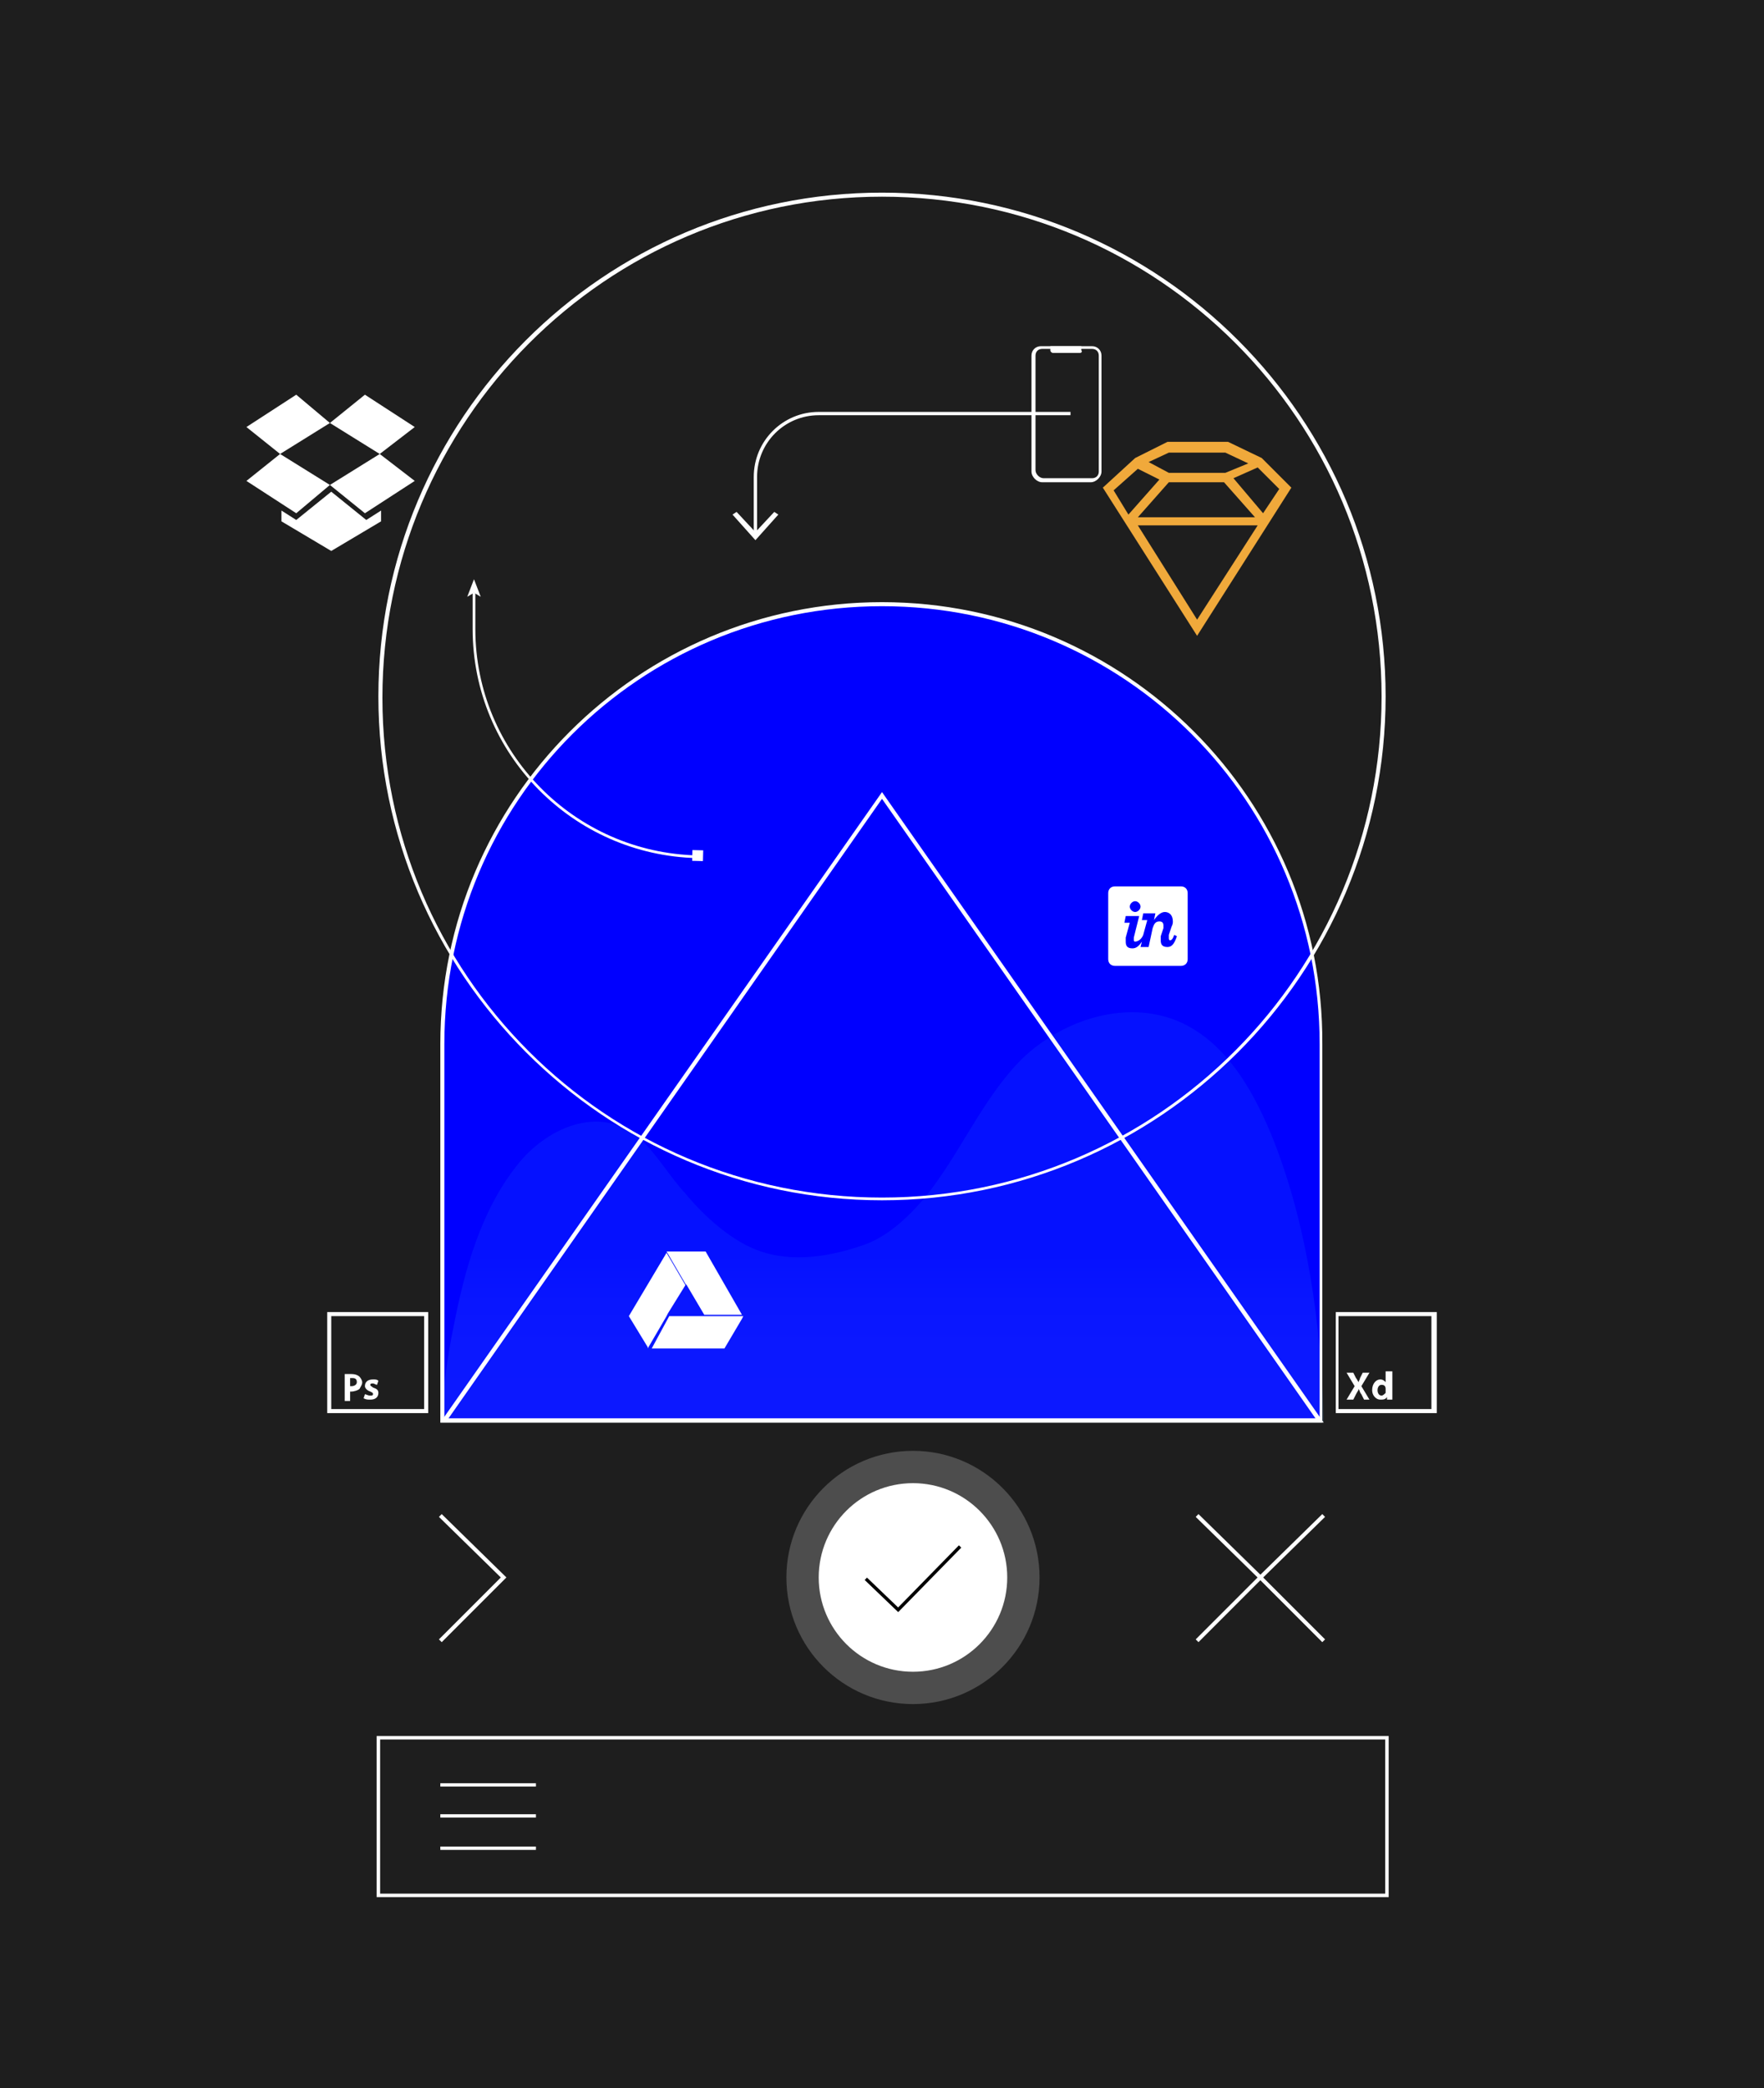 <?xml version="1.0" encoding="utf-8"?>
<!-- Generator: Adobe Illustrator 22.1.0, SVG Export Plug-In . SVG Version: 6.00 Build 0)  -->
<svg version="1.1" id="Layer_1" xmlns="http://www.w3.org/2000/svg" xmlns:xlink="http://www.w3.org/1999/xlink" x="0px" y="0px"
	 viewBox="0 0 131 155" style="enable-background:new 0 0 131 155;" xml:space="preserve">
<style type="text/css">
	.st0{fill:#1E1E1E;}
	.st1{fill:#0000FF;}
	.st2{opacity:0.22;fill:url(#SVGID_2_);}
	.st3{fill:#FFFFFF;}
	.st4{fill:none;stroke:#FFFFFF;stroke-width:0.292;stroke-miterlimit:10;}
	.st5{opacity:0.21;fill:#FFFFFF;enable-background:new    ;}
	.st6{fill:none;stroke:#000000;stroke-width:0.246;stroke-miterlimit:10;}
	.st7{fill:none;stroke:#FFFFFF;stroke-width:0.246;stroke-miterlimit:10;}
	.st8{fill:none;stroke:#FFFFFF;stroke-width:0.257;stroke-miterlimit:10;}
	.st9{fill:#F0A93B;}
	.st10{opacity:8.999630e-02;}
	.st11{clip-path:url(#SVGID_4_);fill:none;stroke:#000000;stroke-width:0.25;stroke-miterlimit:10;}
	.st12{clip-path:url(#SVGID_6_);fill:none;stroke:#000000;stroke-width:0.25;stroke-miterlimit:10;}
	.st13{clip-path:url(#SVGID_8_);fill:none;stroke:#000000;stroke-width:0.25;stroke-miterlimit:10;}
	.st14{clip-path:url(#SVGID_10_);fill:none;stroke:#000000;stroke-width:0.25;stroke-miterlimit:10;}
	.st15{clip-path:url(#SVGID_12_);fill:none;stroke:#000000;stroke-width:0.25;stroke-miterlimit:10;}
	.st16{clip-path:url(#SVGID_14_);fill:none;stroke:#000000;stroke-width:0.25;stroke-miterlimit:10;}
	.st17{clip-path:url(#SVGID_16_);fill:none;stroke:#000000;stroke-width:0.25;stroke-miterlimit:10;}
	.st18{clip-path:url(#SVGID_18_);fill:none;stroke:#000000;stroke-width:0.25;stroke-miterlimit:10;}
	.st19{clip-path:url(#SVGID_20_);fill:none;stroke:#000000;stroke-width:0.25;stroke-miterlimit:10;}
	.st20{clip-path:url(#SVGID_22_);fill:none;stroke:#000000;stroke-width:0.25;stroke-miterlimit:10;}
	.st21{clip-path:url(#SVGID_24_);fill:none;stroke:#000000;stroke-width:0.25;stroke-miterlimit:10;}
	.st22{clip-path:url(#SVGID_26_);fill:none;stroke:#000000;stroke-width:0.25;stroke-miterlimit:10;}
	.st23{clip-path:url(#SVGID_28_);fill:none;stroke:#000000;stroke-width:0.25;stroke-miterlimit:10;}
	.st24{clip-path:url(#SVGID_30_);fill:none;stroke:#000000;stroke-width:0.25;stroke-miterlimit:10;}
	.st25{clip-path:url(#SVGID_32_);fill:none;stroke:#000000;stroke-width:0.25;stroke-miterlimit:10;}
	.st26{fill:none;stroke:#000000;stroke-width:0.25;stroke-miterlimit:10;}
	.st27{fill:none;stroke:#FFFFFF;stroke-width:0.2;stroke-miterlimit:10;}
</style>
<rect class="st0" width="131" height="155"/>
<path class="st1" d="M32.9,105.5v-28c0-18,14.6-32.6,32.6-32.6s32.6,14.6,32.6,32.6v28H32.9z"/>
<linearGradient id="SVGID_2_" gradientUnits="userSpaceOnUse" x1="65.5" y1="118.402" x2="65.5" y2="92.842">
	<stop  offset="5.408654e-04" style="stop-color:#6ACBFF;stop-opacity:0.2"/>
	<stop  offset="0.192" style="stop-color:#68C7FF;stop-opacity:0.353"/>
	<stop  offset="0.367" style="stop-color:#60BCFF;stop-opacity:0.494"/>
	<stop  offset="0.536" style="stop-color:#54AAFF;stop-opacity:0.629"/>
	<stop  offset="0.701" style="stop-color:#4390FF;stop-opacity:0.76"/>
	<stop  offset="0.861" style="stop-color:#2C6EFF;stop-opacity:0.889"/>
	<stop  offset="1" style="stop-color:#154BFF"/>
</linearGradient>
<path class="st2" d="M32.7,105.6c0.2-2.4,0.5-4.8,1-7.2c0.8-4.1,2-8.5,4.7-11.9c2.1-2.7,6.1-4.6,9.1-2c1.3,1.2,2.2,2.8,3.4,4.1
	c1.4,1.7,3.5,3.6,5.6,4.3c2.4,0.8,5,0.4,7.4-0.4c1.9-0.6,3.4-2,4.7-3.5c2.7-3.3,4.3-7.4,7.3-10.4c3-2.9,7.8-4.5,11.8-2.7
	c3.5,1.6,5.5,5.3,6.9,8.8c2.5,6.4,3.5,13.6,3.7,20.5c0,0.1,0,0.3,0,0.4H32.7z"/>
<path class="st3" d="M65.5,45C83.5,45,98,59.5,98,77.5v27.8H33V77.5C33,59.5,47.5,45,65.5,45 M65.5,44.7L65.5,44.7
	c-18.1,0-32.8,14.7-32.8,32.8v28.1h65.5V77.5C98.3,59.4,83.6,44.7,65.5,44.7z"/>
<path class="st3" d="M65.5,14.6c20.5,0,37.1,16.6,37.1,37.1S86,88.9,65.5,88.9S28.4,72.3,28.4,51.8S45,14.6,65.5,14.6 M65.5,14.3
	c-20.7,0-37.4,16.8-37.4,37.4s16.8,37.4,37.4,37.4s37.4-16.8,37.4-37.4S86.2,14.3,65.5,14.3z"/>
<g>
	<path class="st3" d="M65.5,59.3l32.2,46H33.3L65.5,59.3 M65.5,58.8l-32.8,46.8h65.6L65.5,58.8L65.5,58.8z"/>
</g>
<polyline class="st4" points="32.7,112.5 37.4,117.1 32.7,121.8 "/>
<polyline class="st4" points="88.9,112.5 93.6,117.1 88.9,121.8 "/>
<polyline class="st4" points="98.3,112.5 93.6,117.1 98.3,121.8 "/>
<circle class="st5" cx="67.8" cy="117.1" r="9.4"/>
<circle class="st3" cx="67.8" cy="117.1" r="7"/>
<polyline class="st6" points="64.3,117.2 66.7,119.5 71.3,114.8 "/>
<path class="st7" d="M56.1,39.6v-4.2c0-2.6,2.1-4.7,4.7-4.7h18.7"/>
<polygon class="st3" points="57.8,38.2 57.5,38 56.1,39.5 54.7,38 54.4,38.2 56.1,40.1 "/>
<rect x="28.1" y="129" class="st8" width="74.9" height="11.7"/>
<line class="st7" x1="32.7" y1="132.5" x2="39.8" y2="132.5"/>
<line class="st7" x1="32.7" y1="134.8" x2="39.8" y2="134.8"/>
<line class="st7" x1="32.7" y1="137.2" x2="39.8" y2="137.2"/>
<g>
	<path class="st3" d="M81.1,25.7h-3.8c-0.4,0-0.7,0.3-0.7,0.7V35c0,0.4,0.4,0.8,0.8,0.8H81c0.4,0,0.8-0.4,0.8-0.8v-8.6
		C81.8,26,81.5,25.7,81.1,25.7 M81.6,35c0,0.3-0.2,0.5-0.5,0.5h-3.6c-0.3,0-0.6-0.3-0.6-0.6v-8.5c0-0.3,0.2-0.5,0.5-0.5h3.7
		c0.3,0,0.5,0.2,0.5,0.5V35z"/>
	<path class="st3" d="M80.2,26.2h-2c-0.1,0-0.2-0.1-0.2-0.2v-0.3h2.3V26C80.4,26.1,80.3,26.2,80.2,26.2"/>
</g>
<g>
	<polygon class="st3" points="55.2,97.7 55.1,97.9 53.8,100.1 48.4,100.1 49.7,97.7 	"/>
	<polyline class="st3" points="52.3,97.6 51,95.4 50.9,95.3 49.5,92.9 52.4,92.9 55.1,97.6 	"/>
	<polygon class="st3" points="50.9,95.4 49.6,97.5 49.5,97.7 48.1,100.1 48.1,100 46.7,97.7 49.5,93 	"/>
</g>
<path class="st9" d="M93.7,34l-2.5-1.2h-4.5L84.3,34l-2.4,2.2l7,11l7-11L93.7,34z M86.8,33.6H91l1.7,0.8L91,35.1h-4.2l-1.5-0.8
	L86.8,33.6z M93.2,38.4h-8.7l2.3-2.6h4.1L93.2,38.4z M82.7,36.4l1.8-1.6l1.6,0.8l-2.3,2.6L82.7,36.4z M88.9,46l-4.4-7h8.9L88.9,46z
	 M91.6,35.5l1.8-0.8l1.6,1.6l-1.2,1.8L91.6,35.5z"/>
<g>
	<path class="st3" d="M31.5,104.6h-6.9v-6.9h6.9V104.6z M31.8,97.4h-7.5v7.5h7.5V97.4z"/>
	<path class="st3" d="M25.5,102c0.1,0,0.3,0,0.6,0c0.3,0,0.5,0.1,0.6,0.2s0.2,0.3,0.2,0.4c0,0.2-0.1,0.3-0.2,0.5
		c-0.1,0.1-0.4,0.2-0.6,0.2c-0.1,0-0.1,0-0.1,0v0.7h-0.4v-2C25.6,102,25.5,102,25.5,102z M26,102.9h0.1c0.2,0,0.4-0.1,0.4-0.3
		c0-0.2-0.1-0.3-0.3-0.3c-0.1,0-0.1,0-0.2,0V102.9z"/>
	<path class="st3" d="M27.1,103.5c0.1,0,0.2,0.1,0.4,0.1c0.1,0,0.2,0,0.2-0.1s0-0.1-0.2-0.2c-0.3-0.1-0.4-0.3-0.4-0.4
		c0-0.3,0.2-0.5,0.6-0.5c0.2,0,0.3,0,0.4,0.1l-0.1,0.3c-0.1,0-0.2-0.1-0.3-0.1c-0.1,0-0.2,0-0.2,0.1s0.1,0.1,0.2,0.2
		c0.3,0.1,0.4,0.2,0.4,0.4c0,0.3-0.2,0.5-0.6,0.5c-0.2,0-0.3,0-0.5-0.1L27.1,103.5z"/>
</g>
<g>
	<path class="st3" d="M106.3,104.6h-6.9v-6.9h6.9V104.6z M106.7,97.4h-7.5v7.5h7.5V97.4z"/>
	<path class="st3" d="M101.3,103.9l-0.2-0.4c-0.1-0.1-0.1-0.2-0.2-0.4l0,0c0,0.1-0.1,0.2-0.2,0.4l-0.2,0.4H100l0.6-1l-0.6-1h0.5
		l0.2,0.4c0.1,0.1,0.1,0.2,0.2,0.3l0,0c0-0.1,0.1-0.2,0.1-0.3l0.2-0.4h0.5l-0.6,1l0.6,1H101.3z"/>
	<path class="st3" d="M103.4,101.8v1.7c0,0.2,0,0.3,0,0.4H103v-0.2l0,0c-0.1,0.2-0.3,0.2-0.5,0.2c-0.3,0-0.6-0.3-0.6-0.7
		c0-0.5,0.3-0.8,0.6-0.8c0.2,0,0.3,0.1,0.4,0.2l0,0v-0.8C102.9,101.8,103.4,101.8,103.4,101.8z M102.9,103.1
		C102.9,103.1,102.9,103,102.9,103.1c0-0.2-0.1-0.3-0.3-0.3c-0.2,0-0.3,0.2-0.3,0.4c0,0.2,0.1,0.4,0.3,0.4c0.1,0,0.2-0.1,0.3-0.2
		v-0.1V103.1z"/>
</g>
<path class="st3" d="M87.7,65.8h-4.9c-0.3,0-0.5,0.2-0.5,0.5v4.9c0,0.3,0.2,0.5,0.5,0.5h4.9c0.3,0,0.5-0.2,0.5-0.5v-4.9
	C88.2,66,88,65.8,87.7,65.8 M84.3,66.9c0.2,0,0.4,0.2,0.4,0.4c0,0.2-0.2,0.4-0.4,0.4c-0.2,0-0.4-0.2-0.4-0.4S84.1,66.9,84.3,66.9
	 M86.7,70.3c-0.4,0-0.5-0.2-0.5-0.5c0-0.1,0-0.2,0-0.3l0.2-0.6c0-0.1,0-0.1,0-0.2c0-0.2-0.1-0.3-0.3-0.3c-0.3,0-0.4,0.2-0.5,0.5
	l-0.3,1.4h-0.6l0.1-0.4c-0.2,0.3-0.4,0.5-0.7,0.5c-0.4,0-0.5-0.2-0.5-0.5c0-0.1,0-0.2,0-0.3l0.3-1.1h-0.4l0.1-0.5h1l-0.4,1.6
	c0,0.1,0,0.2,0,0.2c0,0.1,0.1,0.1,0.1,0.1s0.4,0,0.6-0.5l0.3-1.1h-0.4l0.1-0.5h0.9l-0.1,0.5c0.2-0.3,0.5-0.6,0.8-0.6
	s0.6,0.2,0.6,0.7c0,0.1,0,0.2-0.1,0.4l-0.2,0.6c0,0.1,0,0.1,0,0.2s0,0.2,0.1,0.2s0.2-0.1,0.3-0.4l0.2,0.1
	C87.2,70.1,87,70.3,86.7,70.3"/>
<g class="st10">
	<g>
		<g>
			<g>
				<defs>
					<rect id="SVGID_3_" x="213.5" y="-78.4" width="69.2" height="69.2"/>
				</defs>
				<clipPath id="SVGID_4_">
					<use xlink:href="#SVGID_3_"  style="overflow:visible;"/>
				</clipPath>
				<rect x="214" y="-78" class="st11" width="68.3" height="68.3"/>
			</g>
		</g>
		<g>
			<g>
				<defs>
					<rect id="SVGID_5_" x="213.5" y="-78.4" width="69.2" height="69.2"/>
				</defs>
				<clipPath id="SVGID_6_">
					<use xlink:href="#SVGID_5_"  style="overflow:visible;"/>
				</clipPath>
				<rect x="231.1" y="-78" class="st12" width="34.2" height="68.3"/>
			</g>
		</g>
		<g>
			<g>
				<defs>
					<rect id="SVGID_7_" x="213.5" y="-78.4" width="69.2" height="69.2"/>
				</defs>
				<clipPath id="SVGID_8_">
					<use xlink:href="#SVGID_7_"  style="overflow:visible;"/>
				</clipPath>
				<line class="st13" x1="248.1" y1="-9.7" x2="248.1" y2="-78"/>
			</g>
		</g>
		<g>
			<g>
				<defs>
					<rect id="SVGID_9_" x="213.5" y="-78.4" width="69.2" height="69.2"/>
				</defs>
				<clipPath id="SVGID_10_">
					<use xlink:href="#SVGID_9_"  style="overflow:visible;"/>
				</clipPath>
				<rect x="214" y="-60.9" class="st14" width="68.3" height="34.2"/>
			</g>
		</g>
		<g>
			<g>
				<defs>
					<rect id="SVGID_11_" x="213.5" y="-78.4" width="69.2" height="69.2"/>
				</defs>
				<clipPath id="SVGID_12_">
					<use xlink:href="#SVGID_11_"  style="overflow:visible;"/>
				</clipPath>
				<line class="st15" x1="282.3" y1="-43.9" x2="214" y2="-43.9"/>
			</g>
		</g>
		<g>
			<g>
				<defs>
					<rect id="SVGID_13_" x="213.5" y="-78.4" width="69.2" height="69.2"/>
				</defs>
				<clipPath id="SVGID_14_">
					<use xlink:href="#SVGID_13_"  style="overflow:visible;"/>
				</clipPath>
				<line class="st16" x1="214" y1="-9.7" x2="282.3" y2="-78"/>
			</g>
		</g>
		<g>
			<g>
				<defs>
					<rect id="SVGID_15_" x="213.5" y="-78.4" width="69.2" height="69.2"/>
				</defs>
				<clipPath id="SVGID_16_">
					<use xlink:href="#SVGID_15_"  style="overflow:visible;"/>
				</clipPath>
				<line class="st17" x1="282.3" y1="-9.7" x2="214" y2="-78"/>
			</g>
		</g>
		<g>
			<g>
				<defs>
					
						<rect id="SVGID_17_" x="213.5" y="-78.6" transform="matrix(0.434 -0.901 0.901 0.434 180.14 198.651)" width="69.2" height="69.2"/>
				</defs>
				<clipPath id="SVGID_18_">
					<use xlink:href="#SVGID_17_"  style="overflow:visible;"/>
				</clipPath>
				
					<ellipse transform="matrix(0.222 -0.975 0.975 0.222 235.705 207.8)" class="st18" cx="248.1" cy="-43.9" rx="34.2" ry="34.1"/>
			</g>
		</g>
		<g>
			<g>
				<defs>
					
						<rect id="SVGID_19_" x="213.6" y="-78.4" transform="matrix(0.447 -0.894 0.894 0.447 176.385 197.744)" width="69.2" height="69.2"/>
				</defs>
				<clipPath id="SVGID_20_">
					<use xlink:href="#SVGID_19_"  style="overflow:visible;"/>
				</clipPath>
				<ellipse class="st19" cx="248.1" cy="-43.8" rx="23.9" ry="23.9"/>
			</g>
		</g>
		<g>
			<g>
				<defs>
					
						<rect id="SVGID_21_" x="213.5" y="-78.4" transform="matrix(0.924 -0.383 0.383 0.924 35.646 91.614)" width="69.2" height="69.2"/>
				</defs>
				<clipPath id="SVGID_22_">
					<use xlink:href="#SVGID_21_"  style="overflow:visible;"/>
				</clipPath>
				<ellipse class="st20" cx="248.1" cy="-43.9" rx="17.1" ry="17.1"/>
			</g>
		</g>
		<g>
			<g>
				<defs>
					<rect id="SVGID_23_" x="213.5" y="-78.4" width="69.2" height="69.2"/>
				</defs>
				<clipPath id="SVGID_24_">
					<use xlink:href="#SVGID_23_"  style="overflow:visible;"/>
				</clipPath>
				<rect x="236" y="-56" class="st21" width="24.2" height="24.2"/>
			</g>
		</g>
		<g>
			<g>
				<defs>
					
						<rect id="SVGID_25_" x="213.6" y="-78.4" transform="matrix(0.383 -0.924 0.924 0.383 193.715 202.234)" width="69.2" height="69.2"/>
				</defs>
				<clipPath id="SVGID_26_">
					<use xlink:href="#SVGID_25_"  style="overflow:visible;"/>
				</clipPath>
				<ellipse class="st22" cx="248.1" cy="-43.8" rx="12.1" ry="12.1"/>
			</g>
		</g>
		<g>
			<g>
				<defs>
					<rect id="SVGID_27_" x="213.5" y="-78.4" width="69.2" height="69.2"/>
				</defs>
				<clipPath id="SVGID_28_">
					<use xlink:href="#SVGID_27_"  style="overflow:visible;"/>
				</clipPath>
				<rect x="239.6" y="-52.4" class="st23" width="17.1" height="17.1"/>
			</g>
		</g>
		<g>
			<g>
				<defs>
					<rect id="SVGID_29_" x="213.5" y="-78.4" width="69.2" height="69.2"/>
				</defs>
				<clipPath id="SVGID_30_">
					<use xlink:href="#SVGID_29_"  style="overflow:visible;"/>
				</clipPath>
				<path class="st24" d="M239.6-43.9c0-4.7,3.8-8.5,8.5-8.5s8.5,3.8,8.5,8.5s-3.8,8.5-8.5,8.5C243.4-35.3,239.6-39.1,239.6-43.9z"
					/>
			</g>
		</g>
		<g>
			<g>
				<defs>
					<rect id="SVGID_31_" x="213.5" y="-78.4" width="69.2" height="69.2"/>
				</defs>
				<clipPath id="SVGID_32_">
					<use xlink:href="#SVGID_31_"  style="overflow:visible;"/>
				</clipPath>
				<rect x="242.2" y="-49.8" class="st25" width="12" height="12"/>
			</g>
		</g>
		<g>
			<rect id="SVGID_1_" x="213.5" y="-78.4" class="st26" width="69.2" height="69.2"/>
		</g>
	</g>
</g>
<g>
	<path class="st27" d="M51.8,63.6c-9.2-0.2-16.6-7.7-16.6-16.9V44"/>
	
		<rect x="51.4" y="63.2" transform="matrix(2.512419e-02 -1 1 2.512419e-02 -13.089 113.715)" class="st3" width="0.8" height="0.8"/>
	<polygon class="st3" points="35.2,43 35.7,44.3 35.2,44 34.7,44.3 	"/>
</g>
<g>
	<polygon class="st3" points="22,29.3 18.3,31.7 20.8,33.7 24.5,31.4 	"/>
	<polygon class="st3" points="18.3,35.7 22,38.1 24.5,36 20.8,33.7 	"/>
	<polygon class="st3" points="24.5,36 27.1,38.1 30.8,35.7 28.2,33.7 	"/>
	<polygon class="st3" points="30.8,31.7 27.1,29.3 24.5,31.4 28.2,33.7 	"/>
	<polygon class="st3" points="24.6,36.5 22,38.6 20.9,37.9 20.9,38.7 24.6,40.9 28.3,38.7 28.3,37.9 27.2,38.6 	"/>
</g>
</svg>
